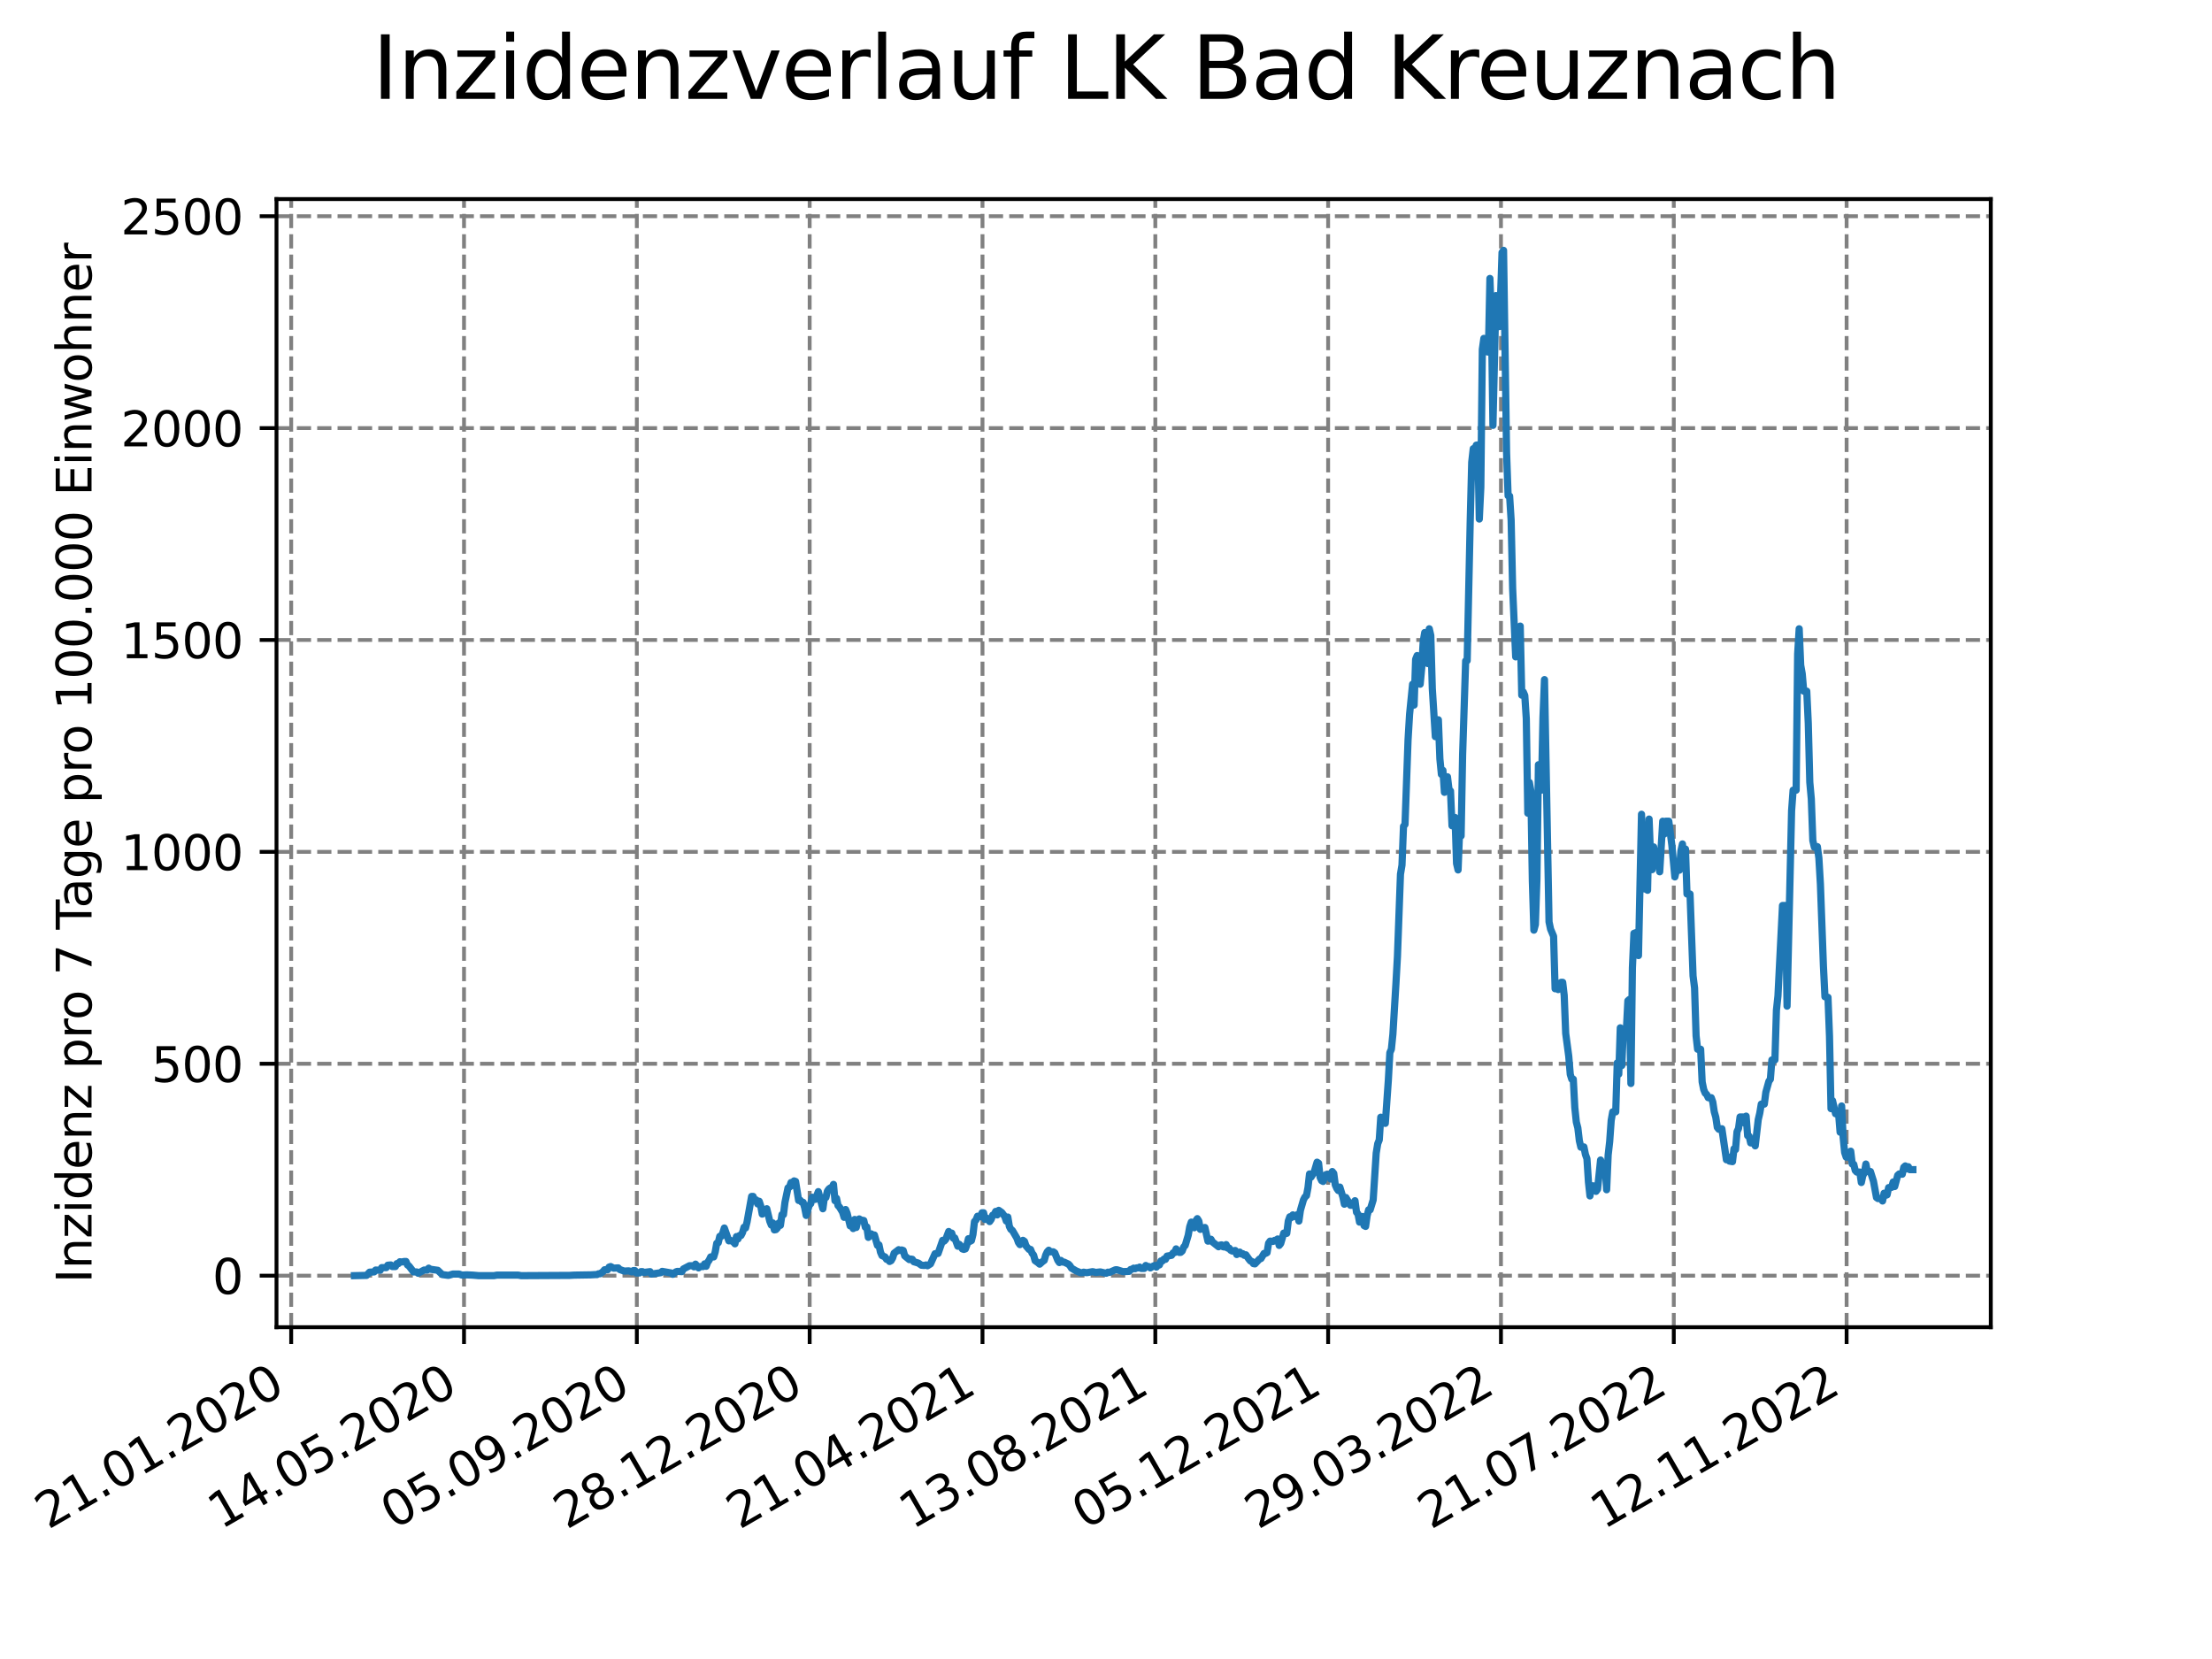<?xml version="1.0" encoding="utf-8" standalone="no"?>
<!DOCTYPE svg PUBLIC "-//W3C//DTD SVG 1.1//EN"
  "http://www.w3.org/Graphics/SVG/1.1/DTD/svg11.dtd">
<svg xmlns:xlink="http://www.w3.org/1999/xlink" width="460.8pt" height="345.6pt" viewBox="0 0 460.8 345.6" xmlns="http://www.w3.org/2000/svg" version="1.1">
 <defs>
  <style type="text/css">*{stroke-linejoin: round; stroke-linecap: butt}</style>
 </defs>
 <g id="figure_1">
  <g id="patch_1">
   <path d="M 0 345.6 
L 460.8 345.6 
L 460.8 0 
L 0 0 
z
" style="fill: #ffffff"/>
  </g>
  <g id="axes_1">
   <g id="patch_2">
    <path d="M 57.6 276.48 
L 414.72 276.48 
L 414.72 41.472 
L 57.6 41.472 
z
" style="fill: #ffffff"/>
   </g>
   <g id="matplotlib.axis_1">
    <g id="xtick_1">
     <g id="line2d_1">
      <path d="M 60.661 276.48 
L 60.661 41.472 
" clip-path="url(#p56aa2708ac)" style="fill: none; stroke-dasharray: 2.96,1.28; stroke-dashoffset: 0; stroke: #808080; stroke-width: 0.8"/>
     </g>
     <g id="line2d_2">
      <defs>
       <path id="m365e4b0d15" d="M 0 0 
L 0 3.5 
" style="stroke: #000000; stroke-width: 0.8"/>
      </defs>
      <g>
       <use xlink:href="#m365e4b0d15" x="60.661" y="276.48" style="stroke: #000000; stroke-width: 0.8"/>
      </g>
     </g>
     <g id="text_1">
      <!-- 21.01.2020 -->
      <g transform="translate(10.036 318.689) rotate(-30) scale(0.1 -0.1)">
       <defs>
        <path id="DejaVuSans-32" d="M 1228 531 
L 3431 531 
L 3431 0 
L 469 0 
L 469 531 
Q 828 903 1448 1529 
Q 2069 2156 2228 2338 
Q 2531 2678 2651 2914 
Q 2772 3150 2772 3378 
Q 2772 3750 2511 3984 
Q 2250 4219 1831 4219 
Q 1534 4219 1204 4116 
Q 875 4013 500 3803 
L 500 4441 
Q 881 4594 1212 4672 
Q 1544 4750 1819 4750 
Q 2544 4750 2975 4387 
Q 3406 4025 3406 3419 
Q 3406 3131 3298 2873 
Q 3191 2616 2906 2266 
Q 2828 2175 2409 1742 
Q 1991 1309 1228 531 
z
" transform="scale(0.016)"/>
        <path id="DejaVuSans-31" d="M 794 531 
L 1825 531 
L 1825 4091 
L 703 3866 
L 703 4441 
L 1819 4666 
L 2450 4666 
L 2450 531 
L 3481 531 
L 3481 0 
L 794 0 
L 794 531 
z
" transform="scale(0.016)"/>
        <path id="DejaVuSans-2e" d="M 684 794 
L 1344 794 
L 1344 0 
L 684 0 
L 684 794 
z
" transform="scale(0.016)"/>
        <path id="DejaVuSans-30" d="M 2034 4250 
Q 1547 4250 1301 3770 
Q 1056 3291 1056 2328 
Q 1056 1369 1301 889 
Q 1547 409 2034 409 
Q 2525 409 2770 889 
Q 3016 1369 3016 2328 
Q 3016 3291 2770 3770 
Q 2525 4250 2034 4250 
z
M 2034 4750 
Q 2819 4750 3233 4129 
Q 3647 3509 3647 2328 
Q 3647 1150 3233 529 
Q 2819 -91 2034 -91 
Q 1250 -91 836 529 
Q 422 1150 422 2328 
Q 422 3509 836 4129 
Q 1250 4750 2034 4750 
z
" transform="scale(0.016)"/>
       </defs>
       <use xlink:href="#DejaVuSans-32"/>
       <use xlink:href="#DejaVuSans-31" x="63.623"/>
       <use xlink:href="#DejaVuSans-2e" x="127.246"/>
       <use xlink:href="#DejaVuSans-30" x="159.033"/>
       <use xlink:href="#DejaVuSans-31" x="222.656"/>
       <use xlink:href="#DejaVuSans-2e" x="286.279"/>
       <use xlink:href="#DejaVuSans-32" x="318.066"/>
       <use xlink:href="#DejaVuSans-30" x="381.689"/>
       <use xlink:href="#DejaVuSans-32" x="445.312"/>
       <use xlink:href="#DejaVuSans-30" x="508.936"/>
      </g>
     </g>
    </g>
    <g id="xtick_2">
     <g id="line2d_3">
      <path d="M 96.663 276.48 
L 96.663 41.472 
" clip-path="url(#p56aa2708ac)" style="fill: none; stroke-dasharray: 2.96,1.28; stroke-dashoffset: 0; stroke: #808080; stroke-width: 0.8"/>
     </g>
     <g id="line2d_4">
      <g>
       <use xlink:href="#m365e4b0d15" x="96.663" y="276.48" style="stroke: #000000; stroke-width: 0.8"/>
      </g>
     </g>
     <g id="text_2">
      <!-- 14.05.2020 -->
      <g transform="translate(46.038 318.689) rotate(-30) scale(0.1 -0.1)">
       <defs>
        <path id="DejaVuSans-34" d="M 2419 4116 
L 825 1625 
L 2419 1625 
L 2419 4116 
z
M 2253 4666 
L 3047 4666 
L 3047 1625 
L 3713 1625 
L 3713 1100 
L 3047 1100 
L 3047 0 
L 2419 0 
L 2419 1100 
L 313 1100 
L 313 1709 
L 2253 4666 
z
" transform="scale(0.016)"/>
        <path id="DejaVuSans-35" d="M 691 4666 
L 3169 4666 
L 3169 4134 
L 1269 4134 
L 1269 2991 
Q 1406 3038 1543 3061 
Q 1681 3084 1819 3084 
Q 2600 3084 3056 2656 
Q 3513 2228 3513 1497 
Q 3513 744 3044 326 
Q 2575 -91 1722 -91 
Q 1428 -91 1123 -41 
Q 819 9 494 109 
L 494 744 
Q 775 591 1075 516 
Q 1375 441 1709 441 
Q 2250 441 2565 725 
Q 2881 1009 2881 1497 
Q 2881 1984 2565 2268 
Q 2250 2553 1709 2553 
Q 1456 2553 1204 2497 
Q 953 2441 691 2322 
L 691 4666 
z
" transform="scale(0.016)"/>
       </defs>
       <use xlink:href="#DejaVuSans-31"/>
       <use xlink:href="#DejaVuSans-34" x="63.623"/>
       <use xlink:href="#DejaVuSans-2e" x="127.246"/>
       <use xlink:href="#DejaVuSans-30" x="159.033"/>
       <use xlink:href="#DejaVuSans-35" x="222.656"/>
       <use xlink:href="#DejaVuSans-2e" x="286.279"/>
       <use xlink:href="#DejaVuSans-32" x="318.066"/>
       <use xlink:href="#DejaVuSans-30" x="381.689"/>
       <use xlink:href="#DejaVuSans-32" x="445.312"/>
       <use xlink:href="#DejaVuSans-30" x="508.936"/>
      </g>
     </g>
    </g>
    <g id="xtick_3">
     <g id="line2d_5">
      <path d="M 132.666 276.48 
L 132.666 41.472 
" clip-path="url(#p56aa2708ac)" style="fill: none; stroke-dasharray: 2.96,1.28; stroke-dashoffset: 0; stroke: #808080; stroke-width: 0.8"/>
     </g>
     <g id="line2d_6">
      <g>
       <use xlink:href="#m365e4b0d15" x="132.666" y="276.48" style="stroke: #000000; stroke-width: 0.8"/>
      </g>
     </g>
     <g id="text_3">
      <!-- 05.09.2020 -->
      <g transform="translate(82.041 318.689) rotate(-30) scale(0.1 -0.1)">
       <defs>
        <path id="DejaVuSans-39" d="M 703 97 
L 703 672 
Q 941 559 1184 500 
Q 1428 441 1663 441 
Q 2288 441 2617 861 
Q 2947 1281 2994 2138 
Q 2813 1869 2534 1725 
Q 2256 1581 1919 1581 
Q 1219 1581 811 2004 
Q 403 2428 403 3163 
Q 403 3881 828 4315 
Q 1253 4750 1959 4750 
Q 2769 4750 3195 4129 
Q 3622 3509 3622 2328 
Q 3622 1225 3098 567 
Q 2575 -91 1691 -91 
Q 1453 -91 1209 -44 
Q 966 3 703 97 
z
M 1959 2075 
Q 2384 2075 2632 2365 
Q 2881 2656 2881 3163 
Q 2881 3666 2632 3958 
Q 2384 4250 1959 4250 
Q 1534 4250 1286 3958 
Q 1038 3666 1038 3163 
Q 1038 2656 1286 2365 
Q 1534 2075 1959 2075 
z
" transform="scale(0.016)"/>
       </defs>
       <use xlink:href="#DejaVuSans-30"/>
       <use xlink:href="#DejaVuSans-35" x="63.623"/>
       <use xlink:href="#DejaVuSans-2e" x="127.246"/>
       <use xlink:href="#DejaVuSans-30" x="159.033"/>
       <use xlink:href="#DejaVuSans-39" x="222.656"/>
       <use xlink:href="#DejaVuSans-2e" x="286.279"/>
       <use xlink:href="#DejaVuSans-32" x="318.066"/>
       <use xlink:href="#DejaVuSans-30" x="381.689"/>
       <use xlink:href="#DejaVuSans-32" x="445.312"/>
       <use xlink:href="#DejaVuSans-30" x="508.936"/>
      </g>
     </g>
    </g>
    <g id="xtick_4">
     <g id="line2d_7">
      <path d="M 168.668 276.48 
L 168.668 41.472 
" clip-path="url(#p56aa2708ac)" style="fill: none; stroke-dasharray: 2.96,1.28; stroke-dashoffset: 0; stroke: #808080; stroke-width: 0.8"/>
     </g>
     <g id="line2d_8">
      <g>
       <use xlink:href="#m365e4b0d15" x="168.668" y="276.48" style="stroke: #000000; stroke-width: 0.8"/>
      </g>
     </g>
     <g id="text_4">
      <!-- 28.12.2020 -->
      <g transform="translate(118.043 318.689) rotate(-30) scale(0.1 -0.1)">
       <defs>
        <path id="DejaVuSans-38" d="M 2034 2216 
Q 1584 2216 1326 1975 
Q 1069 1734 1069 1313 
Q 1069 891 1326 650 
Q 1584 409 2034 409 
Q 2484 409 2743 651 
Q 3003 894 3003 1313 
Q 3003 1734 2745 1975 
Q 2488 2216 2034 2216 
z
M 1403 2484 
Q 997 2584 770 2862 
Q 544 3141 544 3541 
Q 544 4100 942 4425 
Q 1341 4750 2034 4750 
Q 2731 4750 3128 4425 
Q 3525 4100 3525 3541 
Q 3525 3141 3298 2862 
Q 3072 2584 2669 2484 
Q 3125 2378 3379 2068 
Q 3634 1759 3634 1313 
Q 3634 634 3220 271 
Q 2806 -91 2034 -91 
Q 1263 -91 848 271 
Q 434 634 434 1313 
Q 434 1759 690 2068 
Q 947 2378 1403 2484 
z
M 1172 3481 
Q 1172 3119 1398 2916 
Q 1625 2713 2034 2713 
Q 2441 2713 2670 2916 
Q 2900 3119 2900 3481 
Q 2900 3844 2670 4047 
Q 2441 4250 2034 4250 
Q 1625 4250 1398 4047 
Q 1172 3844 1172 3481 
z
" transform="scale(0.016)"/>
       </defs>
       <use xlink:href="#DejaVuSans-32"/>
       <use xlink:href="#DejaVuSans-38" x="63.623"/>
       <use xlink:href="#DejaVuSans-2e" x="127.246"/>
       <use xlink:href="#DejaVuSans-31" x="159.033"/>
       <use xlink:href="#DejaVuSans-32" x="222.656"/>
       <use xlink:href="#DejaVuSans-2e" x="286.279"/>
       <use xlink:href="#DejaVuSans-32" x="318.066"/>
       <use xlink:href="#DejaVuSans-30" x="381.689"/>
       <use xlink:href="#DejaVuSans-32" x="445.312"/>
       <use xlink:href="#DejaVuSans-30" x="508.936"/>
      </g>
     </g>
    </g>
    <g id="xtick_5">
     <g id="line2d_9">
      <path d="M 204.671 276.48 
L 204.671 41.472 
" clip-path="url(#p56aa2708ac)" style="fill: none; stroke-dasharray: 2.96,1.28; stroke-dashoffset: 0; stroke: #808080; stroke-width: 0.8"/>
     </g>
     <g id="line2d_10">
      <g>
       <use xlink:href="#m365e4b0d15" x="204.671" y="276.48" style="stroke: #000000; stroke-width: 0.8"/>
      </g>
     </g>
     <g id="text_5">
      <!-- 21.04.2021 -->
      <g transform="translate(154.046 318.689) rotate(-30) scale(0.1 -0.1)">
       <use xlink:href="#DejaVuSans-32"/>
       <use xlink:href="#DejaVuSans-31" x="63.623"/>
       <use xlink:href="#DejaVuSans-2e" x="127.246"/>
       <use xlink:href="#DejaVuSans-30" x="159.033"/>
       <use xlink:href="#DejaVuSans-34" x="222.656"/>
       <use xlink:href="#DejaVuSans-2e" x="286.279"/>
       <use xlink:href="#DejaVuSans-32" x="318.066"/>
       <use xlink:href="#DejaVuSans-30" x="381.689"/>
       <use xlink:href="#DejaVuSans-32" x="445.312"/>
       <use xlink:href="#DejaVuSans-31" x="508.936"/>
      </g>
     </g>
    </g>
    <g id="xtick_6">
     <g id="line2d_11">
      <path d="M 240.673 276.48 
L 240.673 41.472 
" clip-path="url(#p56aa2708ac)" style="fill: none; stroke-dasharray: 2.96,1.28; stroke-dashoffset: 0; stroke: #808080; stroke-width: 0.8"/>
     </g>
     <g id="line2d_12">
      <g>
       <use xlink:href="#m365e4b0d15" x="240.673" y="276.48" style="stroke: #000000; stroke-width: 0.8"/>
      </g>
     </g>
     <g id="text_6">
      <!-- 13.08.2021 -->
      <g transform="translate(190.048 318.689) rotate(-30) scale(0.1 -0.1)">
       <defs>
        <path id="DejaVuSans-33" d="M 2597 2516 
Q 3050 2419 3304 2112 
Q 3559 1806 3559 1356 
Q 3559 666 3084 287 
Q 2609 -91 1734 -91 
Q 1441 -91 1130 -33 
Q 819 25 488 141 
L 488 750 
Q 750 597 1062 519 
Q 1375 441 1716 441 
Q 2309 441 2620 675 
Q 2931 909 2931 1356 
Q 2931 1769 2642 2001 
Q 2353 2234 1838 2234 
L 1294 2234 
L 1294 2753 
L 1863 2753 
Q 2328 2753 2575 2939 
Q 2822 3125 2822 3475 
Q 2822 3834 2567 4026 
Q 2313 4219 1838 4219 
Q 1578 4219 1281 4162 
Q 984 4106 628 3988 
L 628 4550 
Q 988 4650 1302 4700 
Q 1616 4750 1894 4750 
Q 2613 4750 3031 4423 
Q 3450 4097 3450 3541 
Q 3450 3153 3228 2886 
Q 3006 2619 2597 2516 
z
" transform="scale(0.016)"/>
       </defs>
       <use xlink:href="#DejaVuSans-31"/>
       <use xlink:href="#DejaVuSans-33" x="63.623"/>
       <use xlink:href="#DejaVuSans-2e" x="127.246"/>
       <use xlink:href="#DejaVuSans-30" x="159.033"/>
       <use xlink:href="#DejaVuSans-38" x="222.656"/>
       <use xlink:href="#DejaVuSans-2e" x="286.279"/>
       <use xlink:href="#DejaVuSans-32" x="318.066"/>
       <use xlink:href="#DejaVuSans-30" x="381.689"/>
       <use xlink:href="#DejaVuSans-32" x="445.312"/>
       <use xlink:href="#DejaVuSans-31" x="508.936"/>
      </g>
     </g>
    </g>
    <g id="xtick_7">
     <g id="line2d_13">
      <path d="M 276.676 276.48 
L 276.676 41.472 
" clip-path="url(#p56aa2708ac)" style="fill: none; stroke-dasharray: 2.96,1.28; stroke-dashoffset: 0; stroke: #808080; stroke-width: 0.8"/>
     </g>
     <g id="line2d_14">
      <g>
       <use xlink:href="#m365e4b0d15" x="276.676" y="276.48" style="stroke: #000000; stroke-width: 0.8"/>
      </g>
     </g>
     <g id="text_7">
      <!-- 05.12.2021 -->
      <g transform="translate(226.051 318.689) rotate(-30) scale(0.1 -0.1)">
       <use xlink:href="#DejaVuSans-30"/>
       <use xlink:href="#DejaVuSans-35" x="63.623"/>
       <use xlink:href="#DejaVuSans-2e" x="127.246"/>
       <use xlink:href="#DejaVuSans-31" x="159.033"/>
       <use xlink:href="#DejaVuSans-32" x="222.656"/>
       <use xlink:href="#DejaVuSans-2e" x="286.279"/>
       <use xlink:href="#DejaVuSans-32" x="318.066"/>
       <use xlink:href="#DejaVuSans-30" x="381.689"/>
       <use xlink:href="#DejaVuSans-32" x="445.312"/>
       <use xlink:href="#DejaVuSans-31" x="508.936"/>
      </g>
     </g>
    </g>
    <g id="xtick_8">
     <g id="line2d_15">
      <path d="M 312.679 276.48 
L 312.679 41.472 
" clip-path="url(#p56aa2708ac)" style="fill: none; stroke-dasharray: 2.96,1.28; stroke-dashoffset: 0; stroke: #808080; stroke-width: 0.8"/>
     </g>
     <g id="line2d_16">
      <g>
       <use xlink:href="#m365e4b0d15" x="312.679" y="276.48" style="stroke: #000000; stroke-width: 0.8"/>
      </g>
     </g>
     <g id="text_8">
      <!-- 29.03.2022 -->
      <g transform="translate(262.053 318.689) rotate(-30) scale(0.1 -0.1)">
       <use xlink:href="#DejaVuSans-32"/>
       <use xlink:href="#DejaVuSans-39" x="63.623"/>
       <use xlink:href="#DejaVuSans-2e" x="127.246"/>
       <use xlink:href="#DejaVuSans-30" x="159.033"/>
       <use xlink:href="#DejaVuSans-33" x="222.656"/>
       <use xlink:href="#DejaVuSans-2e" x="286.279"/>
       <use xlink:href="#DejaVuSans-32" x="318.066"/>
       <use xlink:href="#DejaVuSans-30" x="381.689"/>
       <use xlink:href="#DejaVuSans-32" x="445.312"/>
       <use xlink:href="#DejaVuSans-32" x="508.936"/>
      </g>
     </g>
    </g>
    <g id="xtick_9">
     <g id="line2d_17">
      <path d="M 348.681 276.48 
L 348.681 41.472 
" clip-path="url(#p56aa2708ac)" style="fill: none; stroke-dasharray: 2.96,1.28; stroke-dashoffset: 0; stroke: #808080; stroke-width: 0.8"/>
     </g>
     <g id="line2d_18">
      <g>
       <use xlink:href="#m365e4b0d15" x="348.681" y="276.48" style="stroke: #000000; stroke-width: 0.8"/>
      </g>
     </g>
     <g id="text_9">
      <!-- 21.07.2022 -->
      <g transform="translate(298.056 318.689) rotate(-30) scale(0.1 -0.1)">
       <defs>
        <path id="DejaVuSans-37" d="M 525 4666 
L 3525 4666 
L 3525 4397 
L 1831 0 
L 1172 0 
L 2766 4134 
L 525 4134 
L 525 4666 
z
" transform="scale(0.016)"/>
       </defs>
       <use xlink:href="#DejaVuSans-32"/>
       <use xlink:href="#DejaVuSans-31" x="63.623"/>
       <use xlink:href="#DejaVuSans-2e" x="127.246"/>
       <use xlink:href="#DejaVuSans-30" x="159.033"/>
       <use xlink:href="#DejaVuSans-37" x="222.656"/>
       <use xlink:href="#DejaVuSans-2e" x="286.279"/>
       <use xlink:href="#DejaVuSans-32" x="318.066"/>
       <use xlink:href="#DejaVuSans-30" x="381.689"/>
       <use xlink:href="#DejaVuSans-32" x="445.312"/>
       <use xlink:href="#DejaVuSans-32" x="508.936"/>
      </g>
     </g>
    </g>
    <g id="xtick_10">
     <g id="line2d_19">
      <path d="M 384.684 276.48 
L 384.684 41.472 
" clip-path="url(#p56aa2708ac)" style="fill: none; stroke-dasharray: 2.96,1.28; stroke-dashoffset: 0; stroke: #808080; stroke-width: 0.8"/>
     </g>
     <g id="line2d_20">
      <g>
       <use xlink:href="#m365e4b0d15" x="384.684" y="276.48" style="stroke: #000000; stroke-width: 0.8"/>
      </g>
     </g>
     <g id="text_10">
      <!-- 12.11.2022 -->
      <g transform="translate(334.058 318.689) rotate(-30) scale(0.1 -0.1)">
       <use xlink:href="#DejaVuSans-31"/>
       <use xlink:href="#DejaVuSans-32" x="63.623"/>
       <use xlink:href="#DejaVuSans-2e" x="127.246"/>
       <use xlink:href="#DejaVuSans-31" x="159.033"/>
       <use xlink:href="#DejaVuSans-31" x="222.656"/>
       <use xlink:href="#DejaVuSans-2e" x="286.279"/>
       <use xlink:href="#DejaVuSans-32" x="318.066"/>
       <use xlink:href="#DejaVuSans-30" x="381.689"/>
       <use xlink:href="#DejaVuSans-32" x="445.312"/>
       <use xlink:href="#DejaVuSans-32" x="508.936"/>
      </g>
     </g>
    </g>
   </g>
   <g id="matplotlib.axis_2">
    <g id="ytick_1">
     <g id="line2d_21">
      <path d="M 57.6 265.742 
L 414.72 265.742 
" clip-path="url(#p56aa2708ac)" style="fill: none; stroke-dasharray: 2.96,1.28; stroke-dashoffset: 0; stroke: #808080; stroke-width: 0.8"/>
     </g>
     <g id="line2d_22">
      <defs>
       <path id="mdcd26cbd93" d="M 0 0 
L -3.5 0 
" style="stroke: #000000; stroke-width: 0.8"/>
      </defs>
      <g>
       <use xlink:href="#mdcd26cbd93" x="57.6" y="265.742" style="stroke: #000000; stroke-width: 0.8"/>
      </g>
     </g>
     <g id="text_11">
      <!-- 0 -->
      <g transform="translate(44.237 269.541) scale(0.1 -0.1)">
       <use xlink:href="#DejaVuSans-30"/>
      </g>
     </g>
    </g>
    <g id="ytick_2">
     <g id="line2d_23">
      <path d="M 57.6 221.601 
L 414.72 221.601 
" clip-path="url(#p56aa2708ac)" style="fill: none; stroke-dasharray: 2.96,1.28; stroke-dashoffset: 0; stroke: #808080; stroke-width: 0.8"/>
     </g>
     <g id="line2d_24">
      <g>
       <use xlink:href="#mdcd26cbd93" x="57.6" y="221.601" style="stroke: #000000; stroke-width: 0.8"/>
      </g>
     </g>
     <g id="text_12">
      <!-- 500 -->
      <g transform="translate(31.512 225.401) scale(0.1 -0.1)">
       <use xlink:href="#DejaVuSans-35"/>
       <use xlink:href="#DejaVuSans-30" x="63.623"/>
       <use xlink:href="#DejaVuSans-30" x="127.246"/>
      </g>
     </g>
    </g>
    <g id="ytick_3">
     <g id="line2d_25">
      <path d="M 57.6 177.461 
L 414.72 177.461 
" clip-path="url(#p56aa2708ac)" style="fill: none; stroke-dasharray: 2.96,1.28; stroke-dashoffset: 0; stroke: #808080; stroke-width: 0.8"/>
     </g>
     <g id="line2d_26">
      <g>
       <use xlink:href="#mdcd26cbd93" x="57.6" y="177.461" style="stroke: #000000; stroke-width: 0.8"/>
      </g>
     </g>
     <g id="text_13">
      <!-- 1000 -->
      <g transform="translate(25.15 181.26) scale(0.1 -0.1)">
       <use xlink:href="#DejaVuSans-31"/>
       <use xlink:href="#DejaVuSans-30" x="63.623"/>
       <use xlink:href="#DejaVuSans-30" x="127.246"/>
       <use xlink:href="#DejaVuSans-30" x="190.869"/>
      </g>
     </g>
    </g>
    <g id="ytick_4">
     <g id="line2d_27">
      <path d="M 57.6 133.32 
L 414.72 133.32 
" clip-path="url(#p56aa2708ac)" style="fill: none; stroke-dasharray: 2.96,1.28; stroke-dashoffset: 0; stroke: #808080; stroke-width: 0.8"/>
     </g>
     <g id="line2d_28">
      <g>
       <use xlink:href="#mdcd26cbd93" x="57.6" y="133.32" style="stroke: #000000; stroke-width: 0.8"/>
      </g>
     </g>
     <g id="text_14">
      <!-- 1500 -->
      <g transform="translate(25.15 137.119) scale(0.1 -0.1)">
       <use xlink:href="#DejaVuSans-31"/>
       <use xlink:href="#DejaVuSans-35" x="63.623"/>
       <use xlink:href="#DejaVuSans-30" x="127.246"/>
       <use xlink:href="#DejaVuSans-30" x="190.869"/>
      </g>
     </g>
    </g>
    <g id="ytick_5">
     <g id="line2d_29">
      <path d="M 57.6 89.179 
L 414.72 89.179 
" clip-path="url(#p56aa2708ac)" style="fill: none; stroke-dasharray: 2.96,1.28; stroke-dashoffset: 0; stroke: #808080; stroke-width: 0.8"/>
     </g>
     <g id="line2d_30">
      <g>
       <use xlink:href="#mdcd26cbd93" x="57.6" y="89.179" style="stroke: #000000; stroke-width: 0.8"/>
      </g>
     </g>
     <g id="text_15">
      <!-- 2000 -->
      <g transform="translate(25.15 92.979) scale(0.1 -0.1)">
       <use xlink:href="#DejaVuSans-32"/>
       <use xlink:href="#DejaVuSans-30" x="63.623"/>
       <use xlink:href="#DejaVuSans-30" x="127.246"/>
       <use xlink:href="#DejaVuSans-30" x="190.869"/>
      </g>
     </g>
    </g>
    <g id="ytick_6">
     <g id="line2d_31">
      <path d="M 57.6 45.039 
L 414.72 45.039 
" clip-path="url(#p56aa2708ac)" style="fill: none; stroke-dasharray: 2.96,1.28; stroke-dashoffset: 0; stroke: #808080; stroke-width: 0.8"/>
     </g>
     <g id="line2d_32">
      <g>
       <use xlink:href="#mdcd26cbd93" x="57.6" y="45.039" style="stroke: #000000; stroke-width: 0.8"/>
      </g>
     </g>
     <g id="text_16">
      <!-- 2500 -->
      <g transform="translate(25.15 48.838) scale(0.1 -0.1)">
       <use xlink:href="#DejaVuSans-32"/>
       <use xlink:href="#DejaVuSans-35" x="63.623"/>
       <use xlink:href="#DejaVuSans-30" x="127.246"/>
       <use xlink:href="#DejaVuSans-30" x="190.869"/>
      </g>
     </g>
    </g>
    <g id="text_17">
     <!-- Inzidenz pro 7 Tage pro 100.000 Einwohner -->
     <g transform="translate(19.07 267.301) rotate(-90) scale(0.1 -0.1)">
      <defs>
       <path id="DejaVuSans-49" d="M 628 4666 
L 1259 4666 
L 1259 0 
L 628 0 
L 628 4666 
z
" transform="scale(0.016)"/>
       <path id="DejaVuSans-6e" d="M 3513 2113 
L 3513 0 
L 2938 0 
L 2938 2094 
Q 2938 2591 2744 2837 
Q 2550 3084 2163 3084 
Q 1697 3084 1428 2787 
Q 1159 2491 1159 1978 
L 1159 0 
L 581 0 
L 581 3500 
L 1159 3500 
L 1159 2956 
Q 1366 3272 1645 3428 
Q 1925 3584 2291 3584 
Q 2894 3584 3203 3211 
Q 3513 2838 3513 2113 
z
" transform="scale(0.016)"/>
       <path id="DejaVuSans-7a" d="M 353 3500 
L 3084 3500 
L 3084 2975 
L 922 459 
L 3084 459 
L 3084 0 
L 275 0 
L 275 525 
L 2438 3041 
L 353 3041 
L 353 3500 
z
" transform="scale(0.016)"/>
       <path id="DejaVuSans-69" d="M 603 3500 
L 1178 3500 
L 1178 0 
L 603 0 
L 603 3500 
z
M 603 4863 
L 1178 4863 
L 1178 4134 
L 603 4134 
L 603 4863 
z
" transform="scale(0.016)"/>
       <path id="DejaVuSans-64" d="M 2906 2969 
L 2906 4863 
L 3481 4863 
L 3481 0 
L 2906 0 
L 2906 525 
Q 2725 213 2448 61 
Q 2172 -91 1784 -91 
Q 1150 -91 751 415 
Q 353 922 353 1747 
Q 353 2572 751 3078 
Q 1150 3584 1784 3584 
Q 2172 3584 2448 3432 
Q 2725 3281 2906 2969 
z
M 947 1747 
Q 947 1113 1208 752 
Q 1469 391 1925 391 
Q 2381 391 2643 752 
Q 2906 1113 2906 1747 
Q 2906 2381 2643 2742 
Q 2381 3103 1925 3103 
Q 1469 3103 1208 2742 
Q 947 2381 947 1747 
z
" transform="scale(0.016)"/>
       <path id="DejaVuSans-65" d="M 3597 1894 
L 3597 1613 
L 953 1613 
Q 991 1019 1311 708 
Q 1631 397 2203 397 
Q 2534 397 2845 478 
Q 3156 559 3463 722 
L 3463 178 
Q 3153 47 2828 -22 
Q 2503 -91 2169 -91 
Q 1331 -91 842 396 
Q 353 884 353 1716 
Q 353 2575 817 3079 
Q 1281 3584 2069 3584 
Q 2775 3584 3186 3129 
Q 3597 2675 3597 1894 
z
M 3022 2063 
Q 3016 2534 2758 2815 
Q 2500 3097 2075 3097 
Q 1594 3097 1305 2825 
Q 1016 2553 972 2059 
L 3022 2063 
z
" transform="scale(0.016)"/>
       <path id="DejaVuSans-20" transform="scale(0.016)"/>
       <path id="DejaVuSans-70" d="M 1159 525 
L 1159 -1331 
L 581 -1331 
L 581 3500 
L 1159 3500 
L 1159 2969 
Q 1341 3281 1617 3432 
Q 1894 3584 2278 3584 
Q 2916 3584 3314 3078 
Q 3713 2572 3713 1747 
Q 3713 922 3314 415 
Q 2916 -91 2278 -91 
Q 1894 -91 1617 61 
Q 1341 213 1159 525 
z
M 3116 1747 
Q 3116 2381 2855 2742 
Q 2594 3103 2138 3103 
Q 1681 3103 1420 2742 
Q 1159 2381 1159 1747 
Q 1159 1113 1420 752 
Q 1681 391 2138 391 
Q 2594 391 2855 752 
Q 3116 1113 3116 1747 
z
" transform="scale(0.016)"/>
       <path id="DejaVuSans-72" d="M 2631 2963 
Q 2534 3019 2420 3045 
Q 2306 3072 2169 3072 
Q 1681 3072 1420 2755 
Q 1159 2438 1159 1844 
L 1159 0 
L 581 0 
L 581 3500 
L 1159 3500 
L 1159 2956 
Q 1341 3275 1631 3429 
Q 1922 3584 2338 3584 
Q 2397 3584 2469 3576 
Q 2541 3569 2628 3553 
L 2631 2963 
z
" transform="scale(0.016)"/>
       <path id="DejaVuSans-6f" d="M 1959 3097 
Q 1497 3097 1228 2736 
Q 959 2375 959 1747 
Q 959 1119 1226 758 
Q 1494 397 1959 397 
Q 2419 397 2687 759 
Q 2956 1122 2956 1747 
Q 2956 2369 2687 2733 
Q 2419 3097 1959 3097 
z
M 1959 3584 
Q 2709 3584 3137 3096 
Q 3566 2609 3566 1747 
Q 3566 888 3137 398 
Q 2709 -91 1959 -91 
Q 1206 -91 779 398 
Q 353 888 353 1747 
Q 353 2609 779 3096 
Q 1206 3584 1959 3584 
z
" transform="scale(0.016)"/>
       <path id="DejaVuSans-54" d="M -19 4666 
L 3928 4666 
L 3928 4134 
L 2272 4134 
L 2272 0 
L 1638 0 
L 1638 4134 
L -19 4134 
L -19 4666 
z
" transform="scale(0.016)"/>
       <path id="DejaVuSans-61" d="M 2194 1759 
Q 1497 1759 1228 1600 
Q 959 1441 959 1056 
Q 959 750 1161 570 
Q 1363 391 1709 391 
Q 2188 391 2477 730 
Q 2766 1069 2766 1631 
L 2766 1759 
L 2194 1759 
z
M 3341 1997 
L 3341 0 
L 2766 0 
L 2766 531 
Q 2569 213 2275 61 
Q 1981 -91 1556 -91 
Q 1019 -91 701 211 
Q 384 513 384 1019 
Q 384 1609 779 1909 
Q 1175 2209 1959 2209 
L 2766 2209 
L 2766 2266 
Q 2766 2663 2505 2880 
Q 2244 3097 1772 3097 
Q 1472 3097 1187 3025 
Q 903 2953 641 2809 
L 641 3341 
Q 956 3463 1253 3523 
Q 1550 3584 1831 3584 
Q 2591 3584 2966 3190 
Q 3341 2797 3341 1997 
z
" transform="scale(0.016)"/>
       <path id="DejaVuSans-67" d="M 2906 1791 
Q 2906 2416 2648 2759 
Q 2391 3103 1925 3103 
Q 1463 3103 1205 2759 
Q 947 2416 947 1791 
Q 947 1169 1205 825 
Q 1463 481 1925 481 
Q 2391 481 2648 825 
Q 2906 1169 2906 1791 
z
M 3481 434 
Q 3481 -459 3084 -895 
Q 2688 -1331 1869 -1331 
Q 1566 -1331 1297 -1286 
Q 1028 -1241 775 -1147 
L 775 -588 
Q 1028 -725 1275 -790 
Q 1522 -856 1778 -856 
Q 2344 -856 2625 -561 
Q 2906 -266 2906 331 
L 2906 616 
Q 2728 306 2450 153 
Q 2172 0 1784 0 
Q 1141 0 747 490 
Q 353 981 353 1791 
Q 353 2603 747 3093 
Q 1141 3584 1784 3584 
Q 2172 3584 2450 3431 
Q 2728 3278 2906 2969 
L 2906 3500 
L 3481 3500 
L 3481 434 
z
" transform="scale(0.016)"/>
       <path id="DejaVuSans-45" d="M 628 4666 
L 3578 4666 
L 3578 4134 
L 1259 4134 
L 1259 2753 
L 3481 2753 
L 3481 2222 
L 1259 2222 
L 1259 531 
L 3634 531 
L 3634 0 
L 628 0 
L 628 4666 
z
" transform="scale(0.016)"/>
       <path id="DejaVuSans-77" d="M 269 3500 
L 844 3500 
L 1563 769 
L 2278 3500 
L 2956 3500 
L 3675 769 
L 4391 3500 
L 4966 3500 
L 4050 0 
L 3372 0 
L 2619 2869 
L 1863 0 
L 1184 0 
L 269 3500 
z
" transform="scale(0.016)"/>
       <path id="DejaVuSans-68" d="M 3513 2113 
L 3513 0 
L 2938 0 
L 2938 2094 
Q 2938 2591 2744 2837 
Q 2550 3084 2163 3084 
Q 1697 3084 1428 2787 
Q 1159 2491 1159 1978 
L 1159 0 
L 581 0 
L 581 4863 
L 1159 4863 
L 1159 2956 
Q 1366 3272 1645 3428 
Q 1925 3584 2291 3584 
Q 2894 3584 3203 3211 
Q 3513 2838 3513 2113 
z
" transform="scale(0.016)"/>
      </defs>
      <use xlink:href="#DejaVuSans-49"/>
      <use xlink:href="#DejaVuSans-6e" x="29.492"/>
      <use xlink:href="#DejaVuSans-7a" x="92.871"/>
      <use xlink:href="#DejaVuSans-69" x="145.361"/>
      <use xlink:href="#DejaVuSans-64" x="173.145"/>
      <use xlink:href="#DejaVuSans-65" x="236.621"/>
      <use xlink:href="#DejaVuSans-6e" x="298.145"/>
      <use xlink:href="#DejaVuSans-7a" x="361.523"/>
      <use xlink:href="#DejaVuSans-20" x="414.014"/>
      <use xlink:href="#DejaVuSans-70" x="445.801"/>
      <use xlink:href="#DejaVuSans-72" x="509.277"/>
      <use xlink:href="#DejaVuSans-6f" x="548.141"/>
      <use xlink:href="#DejaVuSans-20" x="609.322"/>
      <use xlink:href="#DejaVuSans-37" x="641.109"/>
      <use xlink:href="#DejaVuSans-20" x="704.732"/>
      <use xlink:href="#DejaVuSans-54" x="736.52"/>
      <use xlink:href="#DejaVuSans-61" x="781.104"/>
      <use xlink:href="#DejaVuSans-67" x="842.383"/>
      <use xlink:href="#DejaVuSans-65" x="905.859"/>
      <use xlink:href="#DejaVuSans-20" x="967.383"/>
      <use xlink:href="#DejaVuSans-70" x="999.17"/>
      <use xlink:href="#DejaVuSans-72" x="1062.646"/>
      <use xlink:href="#DejaVuSans-6f" x="1101.51"/>
      <use xlink:href="#DejaVuSans-20" x="1162.691"/>
      <use xlink:href="#DejaVuSans-31" x="1194.479"/>
      <use xlink:href="#DejaVuSans-30" x="1258.102"/>
      <use xlink:href="#DejaVuSans-30" x="1321.725"/>
      <use xlink:href="#DejaVuSans-2e" x="1385.348"/>
      <use xlink:href="#DejaVuSans-30" x="1417.135"/>
      <use xlink:href="#DejaVuSans-30" x="1480.758"/>
      <use xlink:href="#DejaVuSans-30" x="1544.381"/>
      <use xlink:href="#DejaVuSans-20" x="1608.004"/>
      <use xlink:href="#DejaVuSans-45" x="1639.791"/>
      <use xlink:href="#DejaVuSans-69" x="1702.975"/>
      <use xlink:href="#DejaVuSans-6e" x="1730.758"/>
      <use xlink:href="#DejaVuSans-77" x="1794.137"/>
      <use xlink:href="#DejaVuSans-6f" x="1875.924"/>
      <use xlink:href="#DejaVuSans-68" x="1937.105"/>
      <use xlink:href="#DejaVuSans-6e" x="2000.484"/>
      <use xlink:href="#DejaVuSans-65" x="2063.863"/>
      <use xlink:href="#DejaVuSans-72" x="2125.387"/>
     </g>
    </g>
   </g>
   <g id="line2d_33">
    <path d="M 73.833 265.742 
L 76.359 265.686 
L 76.991 265.017 
L 77.938 264.962 
L 78.254 264.571 
L 79.202 264.627 
L 79.517 264.069 
L 80.465 264.069 
L 80.781 263.568 
L 81.412 263.512 
L 81.728 263.846 
L 82.36 263.846 
L 82.675 263.233 
L 82.991 263.233 
L 83.307 262.843 
L 83.623 262.899 
L 84.255 262.787 
L 84.57 262.787 
L 84.886 263.512 
L 85.202 263.735 
L 86.149 264.962 
L 86.781 264.962 
L 87.097 265.24 
L 88.36 264.571 
L 88.992 264.571 
L 89.308 264.181 
L 89.623 264.404 
L 91.202 264.627 
L 91.834 265.24 
L 92.15 265.519 
L 93.413 265.686 
L 94.36 265.408 
L 94.992 265.408 
L 95.624 265.408 
L 96.255 265.631 
L 97.203 265.575 
L 98.466 265.631 
L 99.729 265.742 
L 102.887 265.742 
L 103.519 265.631 
L 107.94 265.631 
L 108.572 265.742 
L 118.678 265.686 
L 119.625 265.631 
L 123.099 265.575 
L 124.047 265.519 
L 124.363 265.519 
L 124.678 265.352 
L 124.994 265.352 
L 125.626 264.906 
L 125.942 264.516 
L 126.573 264.516 
L 126.889 263.958 
L 127.205 263.846 
L 127.837 264.181 
L 128.784 264.125 
L 129.1 264.46 
L 130.047 264.794 
L 130.995 264.739 
L 131.626 264.962 
L 131.942 264.683 
L 132.258 264.683 
L 132.574 265.185 
L 133.205 265.185 
L 133.521 264.906 
L 133.837 264.906 
L 134.153 265.073 
L 135.416 264.906 
L 135.732 265.408 
L 137.627 265.129 
L 137.943 264.85 
L 139.837 265.185 
L 140.153 265.463 
L 140.785 264.962 
L 141.101 264.85 
L 142.048 264.906 
L 142.364 264.348 
L 143.627 263.679 
L 144.259 263.679 
L 144.575 263.902 
L 144.89 263.345 
L 145.522 264.125 
L 145.838 263.846 
L 146.469 263.846 
L 146.785 263.289 
L 147.101 263.791 
L 147.417 262.954 
L 147.733 262.508 
L 148.049 261.839 
L 148.68 261.839 
L 148.996 260.78 
L 149.312 258.996 
L 149.628 258.885 
L 149.943 257.546 
L 150.259 257.546 
L 150.575 256.822 
L 150.891 255.818 
L 151.838 258.494 
L 152.154 258.383 
L 152.786 258.717 
L 153.101 259.108 
L 153.417 257.602 
L 153.733 258.104 
L 154.049 257.379 
L 154.365 257.379 
L 154.681 256.766 
L 154.996 255.651 
L 155.312 255.818 
L 155.628 254.536 
L 156.575 249.239 
L 156.891 249.239 
L 157.207 250.187 
L 157.523 249.964 
L 157.839 250.8 
L 158.154 250.243 
L 158.47 251.191 
L 158.786 252.919 
L 159.102 252.417 
L 159.418 252.306 
L 159.734 251.804 
L 160.365 254.424 
L 160.681 255.205 
L 160.997 254.759 
L 161.313 256.208 
L 161.628 256.153 
L 161.944 255.818 
L 162.26 254.759 
L 162.576 255.261 
L 162.892 253.03 
L 163.207 253.03 
L 163.523 250.466 
L 164.155 247.455 
L 164.471 247.288 
L 164.787 246.34 
L 165.102 246.953 
L 165.418 246.006 
L 165.734 246.117 
L 166.366 250.076 
L 166.681 250.02 
L 166.997 250.41 
L 167.313 250.466 
L 167.629 251.581 
L 167.945 253.198 
L 168.576 251.079 
L 168.892 250.745 
L 169.208 249.407 
L 169.524 249.741 
L 169.84 249.853 
L 170.471 248.236 
L 171.419 251.804 
L 171.734 249.462 
L 172.05 249.462 
L 172.366 248.124 
L 172.682 247.678 
L 172.998 247.455 
L 173.313 247.455 
L 173.629 246.73 
L 173.945 250.131 
L 174.261 249.63 
L 174.577 251.135 
L 174.893 251.469 
L 175.524 252.529 
L 175.84 253.588 
L 176.156 251.971 
L 176.472 252.752 
L 177.103 255.372 
L 177.419 254.982 
L 177.735 255.93 
L 178.051 254.034 
L 178.366 255.707 
L 178.682 254.424 
L 178.998 253.923 
L 179.314 254.146 
L 179.945 254.257 
L 180.261 255.651 
L 180.577 255.595 
L 180.893 257.769 
L 181.209 257.212 
L 181.525 257.045 
L 181.84 257.435 
L 182.156 257.268 
L 182.788 259.442 
L 183.104 259.331 
L 183.419 260.836 
L 183.735 261.561 
L 184.367 261.839 
L 184.683 262.341 
L 184.998 262.397 
L 185.314 262.787 
L 185.63 262.62 
L 185.946 262.062 
L 186.262 261.059 
L 187.209 260.334 
L 187.525 260.501 
L 187.841 260.39 
L 188.157 260.501 
L 188.472 261.616 
L 189.42 262.397 
L 189.736 262.285 
L 190.051 262.341 
L 190.367 262.843 
L 191.315 263.122 
L 191.946 263.568 
L 192.578 263.623 
L 192.894 263.512 
L 193.21 263.679 
L 193.841 263.289 
L 194.789 261.17 
L 195.42 261.115 
L 196.368 258.383 
L 196.684 258.55 
L 196.999 258.215 
L 197.631 256.543 
L 197.947 257.1 
L 198.263 256.877 
L 198.578 257.937 
L 198.894 257.881 
L 199.526 259.609 
L 199.842 259.219 
L 200.157 259.554 
L 200.473 260.167 
L 200.789 260.278 
L 201.105 260.167 
L 201.421 259.331 
L 201.737 258.048 
L 202.052 258.606 
L 202.368 258.438 
L 202.684 257.156 
L 203 254.48 
L 203.316 254.146 
L 203.631 253.365 
L 203.947 253.365 
L 204.263 253.477 
L 204.579 252.64 
L 204.895 252.64 
L 205.21 254.034 
L 205.526 253.755 
L 205.842 254.034 
L 206.158 254.48 
L 206.474 254.034 
L 206.79 253.142 
L 207.105 253.03 
L 207.421 252.361 
L 207.737 253.086 
L 208.053 252.138 
L 208.684 252.584 
L 209.316 253.421 
L 209.632 254.369 
L 209.948 253.532 
L 210.263 255.484 
L 210.579 256.097 
L 210.895 256.32 
L 211.842 257.937 
L 212.158 258.829 
L 212.474 259.275 
L 212.79 258.661 
L 213.106 258.383 
L 213.422 258.606 
L 213.737 259.554 
L 214.369 260.278 
L 214.685 260.278 
L 215.001 261.059 
L 215.316 261.449 
L 215.632 262.62 
L 216.264 263.066 
L 216.58 263.345 
L 217.211 262.787 
L 217.527 262.564 
L 217.843 261.449 
L 218.159 260.78 
L 218.475 260.446 
L 218.79 260.78 
L 219.422 260.78 
L 219.738 261.003 
L 220.369 262.564 
L 220.685 263.01 
L 221.001 262.564 
L 221.317 262.899 
L 221.633 262.899 
L 222.58 263.345 
L 222.896 263.679 
L 223.212 264.181 
L 224.159 264.739 
L 225.107 265.129 
L 225.422 265.129 
L 225.738 265.017 
L 226.37 265.129 
L 227.001 265.017 
L 227.633 264.906 
L 228.265 265.073 
L 229.212 264.962 
L 230.16 265.185 
L 230.475 265.24 
L 230.791 265.017 
L 231.107 265.073 
L 232.37 264.516 
L 232.686 264.516 
L 233.949 264.906 
L 235.213 264.85 
L 235.528 264.46 
L 235.844 264.404 
L 236.16 264.181 
L 236.476 264.293 
L 236.792 264.125 
L 237.107 264.125 
L 237.423 263.958 
L 237.739 264.237 
L 238.371 264.237 
L 238.686 263.623 
L 239.002 263.846 
L 239.318 263.846 
L 239.634 264.125 
L 240.266 263.735 
L 240.581 263.623 
L 240.897 263.958 
L 241.213 263.512 
L 241.529 263.512 
L 241.845 262.676 
L 242.16 262.676 
L 242.476 262.285 
L 242.792 262.341 
L 243.108 261.672 
L 243.739 261.561 
L 244.055 261.505 
L 244.371 261.003 
L 244.687 260.947 
L 245.003 260.167 
L 245.319 260.724 
L 245.634 260.892 
L 245.95 260.892 
L 246.266 260.613 
L 246.582 259.777 
L 246.898 259.442 
L 247.529 257.323 
L 247.845 255.539 
L 248.161 254.592 
L 248.477 255.038 
L 248.792 255.762 
L 249.108 254.313 
L 249.424 253.867 
L 249.74 254.369 
L 250.056 256.097 
L 250.372 255.818 
L 250.687 255.985 
L 251.003 255.707 
L 251.635 258.55 
L 251.951 258.494 
L 252.266 258.16 
L 252.582 258.717 
L 253.845 259.721 
L 254.161 259.386 
L 254.477 259.331 
L 254.793 259.721 
L 255.109 259.777 
L 255.425 259.275 
L 255.74 260 
L 256.056 260 
L 256.372 260.446 
L 256.688 260.613 
L 257.319 260.501 
L 257.635 261.338 
L 257.951 261.003 
L 258.267 260.836 
L 258.583 261.226 
L 258.898 261.17 
L 259.214 261.505 
L 259.53 261.393 
L 260.162 262.285 
L 260.478 262.676 
L 260.793 262.787 
L 261.109 263.233 
L 261.425 263.289 
L 262.372 262.285 
L 262.688 262.174 
L 263.32 261.115 
L 263.636 261.115 
L 263.951 260.947 
L 264.267 258.996 
L 264.583 258.55 
L 265.215 258.606 
L 265.53 258.383 
L 265.846 258.383 
L 266.162 258.104 
L 266.478 259.442 
L 266.794 259.052 
L 267.425 256.877 
L 268.057 256.933 
L 268.373 254.369 
L 268.689 253.477 
L 269.004 253.644 
L 269.32 253.086 
L 269.636 253.421 
L 270.268 253.03 
L 270.583 254.369 
L 270.899 252.138 
L 271.531 249.964 
L 271.847 249.351 
L 272.163 249.072 
L 272.478 247.399 
L 272.794 244.556 
L 273.11 245.225 
L 273.742 244.222 
L 274.373 242.103 
L 274.689 242.326 
L 275.005 245.281 
L 275.321 245.95 
L 275.636 246.117 
L 275.952 244.946 
L 276.268 244.668 
L 276.584 244.668 
L 276.9 245.002 
L 277.216 245.615 
L 277.531 244.054 
L 277.847 244.445 
L 278.163 246.842 
L 278.479 247.567 
L 278.795 248.013 
L 279.11 247.288 
L 279.742 249.351 
L 280.058 250.856 
L 280.374 249.462 
L 281.321 251.079 
L 281.637 251.079 
L 282.269 250.131 
L 282.584 252.529 
L 282.9 252.919 
L 283.216 254.592 
L 283.532 254.201 
L 283.848 253.421 
L 284.163 255.316 
L 284.479 255.484 
L 284.795 253.254 
L 285.111 252.027 
L 285.427 252.027 
L 286.058 249.964 
L 286.69 240.207 
L 287.006 238.256 
L 287.322 237.476 
L 287.637 232.737 
L 287.953 233.238 
L 288.269 232.848 
L 288.585 234.019 
L 289.216 225.043 
L 289.532 219.3 
L 289.848 218.575 
L 290.164 215.453 
L 290.795 204.972 
L 291.111 199.285 
L 291.743 182.113 
L 292.059 180.218 
L 292.375 172.134 
L 292.69 171.743 
L 293.322 154.126 
L 293.638 148.829 
L 294.269 142.529 
L 294.585 146.878 
L 294.901 137.344 
L 295.217 136.563 
L 295.533 141.581 
L 295.848 142.529 
L 296.164 139.184 
L 296.48 133.609 
L 296.796 131.769 
L 297.112 134.055 
L 297.427 138.236 
L 297.743 130.988 
L 298.059 132.382 
L 298.375 143.477 
L 299.007 153.457 
L 299.322 150.279 
L 299.638 149.944 
L 299.954 158.084 
L 300.27 161.318 
L 300.586 160.481 
L 300.901 165.053 
L 301.217 162.042 
L 301.533 161.819 
L 301.849 164.44 
L 302.165 164.774 
L 302.48 172.022 
L 303.112 170.294 
L 303.428 179.883 
L 303.744 181.221 
L 304.06 173.137 
L 304.375 174.141 
L 304.691 157.192 
L 305.323 137.679 
L 305.639 137.623 
L 306.27 108.687 
L 306.586 96.31 
L 306.902 93.467 
L 307.218 93.69 
L 307.533 92.742 
L 307.849 92.686 
L 308.165 108.13 
L 308.481 101.551 
L 308.797 72.783 
L 309.113 70.497 
L 309.744 73.284 
L 310.06 73.34 
L 310.376 58.008 
L 310.692 66.65 
L 311.007 88.616 
L 311.639 61.576 
L 311.955 68.044 
L 312.271 68.044 
L 312.586 62.078 
L 312.902 52.6 
L 313.218 52.154 
L 313.85 94.359 
L 314.166 103.279 
L 314.481 103.335 
L 314.797 108.353 
L 315.113 122.625 
L 315.745 136.842 
L 316.06 133.218 
L 316.376 133.33 
L 316.692 130.431 
L 317.008 144.815 
L 317.324 144.146 
L 317.639 144.871 
L 317.955 149.721 
L 318.271 169.402 
L 318.587 162.99 
L 318.903 164.719 
L 319.219 183.563 
L 319.534 193.766 
L 319.85 192.595 
L 320.166 183.228 
L 320.482 159.311 
L 320.798 164.217 
L 321.113 164.607 
L 321.429 149.498 
L 321.745 141.581 
L 322.692 192.037 
L 323.008 193.543 
L 323.64 195.048 
L 323.956 205.975 
L 324.271 204.86 
L 324.587 206.143 
L 324.903 205.641 
L 325.219 204.637 
L 325.535 204.637 
L 325.851 207.369 
L 326.166 215.286 
L 326.798 220.025 
L 327.114 223.816 
L 327.43 224.82 
L 327.745 224.82 
L 328.061 230.729 
L 328.377 233.74 
L 328.693 234.967 
L 329.009 237.643 
L 329.324 238.981 
L 329.956 238.925 
L 330.272 240.486 
L 330.588 241.378 
L 330.904 246.229 
L 331.219 249.128 
L 331.535 247.009 
L 332.167 247.065 
L 332.483 248.18 
L 332.798 247.734 
L 333.43 241.657 
L 333.746 242.828 
L 334.377 242.828 
L 334.693 247.846 
L 335.009 240.598 
L 335.325 237.81 
L 335.641 233.406 
L 335.957 231.622 
L 336.588 231.622 
L 336.904 221.419 
L 337.22 223.76 
L 337.536 214.115 
L 337.851 221.976 
L 338.167 214.729 
L 338.799 214.673 
L 339.115 208.484 
L 339.43 208.205 
L 339.746 225.712 
L 340.062 201.627 
L 340.378 194.435 
L 341.01 194.212 
L 341.325 199.062 
L 341.957 169.625 
L 342.589 185.18 
L 342.904 185.235 
L 343.22 185.458 
L 343.536 170.628 
L 343.852 178.712 
L 344.168 181.166 
L 344.483 176.427 
L 344.799 178.155 
L 345.431 178.155 
L 345.747 181.612 
L 346.378 171.074 
L 346.694 173.75 
L 347.01 171.074 
L 347.642 171.074 
L 348.273 176.036 
L 348.905 182.671 
L 349.221 181.277 
L 349.852 181.277 
L 350.168 177.263 
L 350.484 175.813 
L 350.8 179.604 
L 351.116 176.873 
L 351.431 186.239 
L 352.063 186.239 
L 352.695 203.299 
L 353.01 205.808 
L 353.326 215.788 
L 353.642 218.575 
L 354.274 218.575 
L 354.589 225.377 
L 354.905 226.938 
L 355.221 227.719 
L 355.537 227.998 
L 355.853 228.667 
L 356.484 228.667 
L 356.8 229.559 
L 357.116 231.622 
L 357.432 232.737 
L 357.748 234.855 
L 358.063 235.245 
L 358.695 235.134 
L 359.642 241.601 
L 359.958 240.988 
L 360.274 241.88 
L 360.906 241.991 
L 361.221 239.315 
L 361.537 239.483 
L 361.853 235.747 
L 362.169 235.078 
L 362.485 232.681 
L 363.116 232.681 
L 363.432 233.963 
L 363.748 232.514 
L 364.064 236.583 
L 364.38 236.695 
L 364.695 238.089 
L 365.327 238.089 
L 365.643 238.702 
L 366.274 233.238 
L 366.59 231.9 
L 366.906 230.005 
L 367.538 230.005 
L 367.854 227.552 
L 368.485 225.266 
L 368.801 224.82 
L 369.117 220.806 
L 369.748 220.806 
L 370.064 210.436 
L 370.38 207.481 
L 371.327 188.636 
L 371.959 188.636 
L 372.275 209.599 
L 373.222 168.9 
L 373.538 164.607 
L 374.17 164.607 
L 374.486 136.229 
L 374.801 130.988 
L 375.117 138.571 
L 375.433 140.355 
L 375.749 143.979 
L 376.38 143.979 
L 376.696 150.669 
L 377.012 162.934 
L 377.328 166.447 
L 377.644 175.088 
L 377.96 176.482 
L 378.591 176.371 
L 378.907 178.768 
L 379.223 184.176 
L 379.854 201.292 
L 380.17 207.648 
L 380.802 207.759 
L 381.118 215.899 
L 381.433 230.952 
L 381.749 229.28 
L 382.381 232.012 
L 383.012 232.012 
L 383.328 235.859 
L 383.644 230.395 
L 383.96 236.918 
L 384.276 240.096 
L 384.592 241.044 
L 385.223 241.044 
L 385.539 239.817 
L 385.855 242.493 
L 386.171 242.549 
L 386.486 243.831 
L 386.802 244.166 
L 387.434 244.166 
L 387.75 246.34 
L 388.065 244.891 
L 388.381 244.333 
L 388.697 242.493 
L 389.013 244.054 
L 389.645 244.054 
L 390.276 246.061 
L 390.908 249.462 
L 391.224 249.685 
L 391.855 249.685 
L 392.171 250.187 
L 392.487 248.57 
L 392.803 249.016 
L 393.118 248.905 
L 393.434 247.399 
L 394.066 247.344 
L 394.382 246.229 
L 394.698 247.176 
L 395.329 244.835 
L 395.645 244.556 
L 396.277 244.612 
L 396.592 243.162 
L 396.908 242.884 
L 397.224 243.497 
L 397.54 243.051 
L 397.856 243.664 
L 398.487 243.664 
L 398.487 243.664 
" clip-path="url(#p56aa2708ac)" style="fill: none; stroke: #1f77b4; stroke-width: 1.5; stroke-linecap: square"/>
   </g>
   <g id="patch_3">
    <path d="M 57.6 276.48 
L 57.6 41.472 
" style="fill: none; stroke: #000000; stroke-width: 0.8; stroke-linejoin: miter; stroke-linecap: square"/>
   </g>
   <g id="patch_4">
    <path d="M 414.72 276.48 
L 414.72 41.472 
" style="fill: none; stroke: #000000; stroke-width: 0.8; stroke-linejoin: miter; stroke-linecap: square"/>
   </g>
   <g id="patch_5">
    <path d="M 57.6 276.48 
L 414.72 276.48 
" style="fill: none; stroke: #000000; stroke-width: 0.8; stroke-linejoin: miter; stroke-linecap: square"/>
   </g>
   <g id="patch_6">
    <path d="M 57.6 41.472 
L 414.72 41.472 
" style="fill: none; stroke: #000000; stroke-width: 0.8; stroke-linejoin: miter; stroke-linecap: square"/>
   </g>
  </g>
  <g id="text_18">
   <!-- Inzidenzverlauf LK Bad Kreuznach -->
   <g transform="translate(77.549 20.589) scale(0.18 -0.18)">
    <defs>
     <path id="DejaVuSans-76" d="M 191 3500 
L 800 3500 
L 1894 563 
L 2988 3500 
L 3597 3500 
L 2284 0 
L 1503 0 
L 191 3500 
z
" transform="scale(0.016)"/>
     <path id="DejaVuSans-6c" d="M 603 4863 
L 1178 4863 
L 1178 0 
L 603 0 
L 603 4863 
z
" transform="scale(0.016)"/>
     <path id="DejaVuSans-75" d="M 544 1381 
L 544 3500 
L 1119 3500 
L 1119 1403 
Q 1119 906 1312 657 
Q 1506 409 1894 409 
Q 2359 409 2629 706 
Q 2900 1003 2900 1516 
L 2900 3500 
L 3475 3500 
L 3475 0 
L 2900 0 
L 2900 538 
Q 2691 219 2414 64 
Q 2138 -91 1772 -91 
Q 1169 -91 856 284 
Q 544 659 544 1381 
z
M 1991 3584 
L 1991 3584 
z
" transform="scale(0.016)"/>
     <path id="DejaVuSans-66" d="M 2375 4863 
L 2375 4384 
L 1825 4384 
Q 1516 4384 1395 4259 
Q 1275 4134 1275 3809 
L 1275 3500 
L 2222 3500 
L 2222 3053 
L 1275 3053 
L 1275 0 
L 697 0 
L 697 3053 
L 147 3053 
L 147 3500 
L 697 3500 
L 697 3744 
Q 697 4328 969 4595 
Q 1241 4863 1831 4863 
L 2375 4863 
z
" transform="scale(0.016)"/>
     <path id="DejaVuSans-4c" d="M 628 4666 
L 1259 4666 
L 1259 531 
L 3531 531 
L 3531 0 
L 628 0 
L 628 4666 
z
" transform="scale(0.016)"/>
     <path id="DejaVuSans-4b" d="M 628 4666 
L 1259 4666 
L 1259 2694 
L 3353 4666 
L 4166 4666 
L 1850 2491 
L 4331 0 
L 3500 0 
L 1259 2247 
L 1259 0 
L 628 0 
L 628 4666 
z
" transform="scale(0.016)"/>
     <path id="DejaVuSans-42" d="M 1259 2228 
L 1259 519 
L 2272 519 
Q 2781 519 3026 730 
Q 3272 941 3272 1375 
Q 3272 1813 3026 2020 
Q 2781 2228 2272 2228 
L 1259 2228 
z
M 1259 4147 
L 1259 2741 
L 2194 2741 
Q 2656 2741 2882 2914 
Q 3109 3088 3109 3444 
Q 3109 3797 2882 3972 
Q 2656 4147 2194 4147 
L 1259 4147 
z
M 628 4666 
L 2241 4666 
Q 2963 4666 3353 4366 
Q 3744 4066 3744 3513 
Q 3744 3084 3544 2831 
Q 3344 2578 2956 2516 
Q 3422 2416 3680 2098 
Q 3938 1781 3938 1306 
Q 3938 681 3513 340 
Q 3088 0 2303 0 
L 628 0 
L 628 4666 
z
" transform="scale(0.016)"/>
     <path id="DejaVuSans-63" d="M 3122 3366 
L 3122 2828 
Q 2878 2963 2633 3030 
Q 2388 3097 2138 3097 
Q 1578 3097 1268 2742 
Q 959 2388 959 1747 
Q 959 1106 1268 751 
Q 1578 397 2138 397 
Q 2388 397 2633 464 
Q 2878 531 3122 666 
L 3122 134 
Q 2881 22 2623 -34 
Q 2366 -91 2075 -91 
Q 1284 -91 818 406 
Q 353 903 353 1747 
Q 353 2603 823 3093 
Q 1294 3584 2113 3584 
Q 2378 3584 2631 3529 
Q 2884 3475 3122 3366 
z
" transform="scale(0.016)"/>
    </defs>
    <use xlink:href="#DejaVuSans-49"/>
    <use xlink:href="#DejaVuSans-6e" x="29.492"/>
    <use xlink:href="#DejaVuSans-7a" x="92.871"/>
    <use xlink:href="#DejaVuSans-69" x="145.361"/>
    <use xlink:href="#DejaVuSans-64" x="173.145"/>
    <use xlink:href="#DejaVuSans-65" x="236.621"/>
    <use xlink:href="#DejaVuSans-6e" x="298.145"/>
    <use xlink:href="#DejaVuSans-7a" x="361.523"/>
    <use xlink:href="#DejaVuSans-76" x="414.014"/>
    <use xlink:href="#DejaVuSans-65" x="473.193"/>
    <use xlink:href="#DejaVuSans-72" x="534.717"/>
    <use xlink:href="#DejaVuSans-6c" x="575.83"/>
    <use xlink:href="#DejaVuSans-61" x="603.613"/>
    <use xlink:href="#DejaVuSans-75" x="664.893"/>
    <use xlink:href="#DejaVuSans-66" x="728.271"/>
    <use xlink:href="#DejaVuSans-20" x="763.477"/>
    <use xlink:href="#DejaVuSans-4c" x="795.264"/>
    <use xlink:href="#DejaVuSans-4b" x="850.977"/>
    <use xlink:href="#DejaVuSans-20" x="916.553"/>
    <use xlink:href="#DejaVuSans-42" x="948.34"/>
    <use xlink:href="#DejaVuSans-61" x="1016.943"/>
    <use xlink:href="#DejaVuSans-64" x="1078.223"/>
    <use xlink:href="#DejaVuSans-20" x="1141.699"/>
    <use xlink:href="#DejaVuSans-4b" x="1173.486"/>
    <use xlink:href="#DejaVuSans-72" x="1239.062"/>
    <use xlink:href="#DejaVuSans-65" x="1277.926"/>
    <use xlink:href="#DejaVuSans-75" x="1339.449"/>
    <use xlink:href="#DejaVuSans-7a" x="1402.828"/>
    <use xlink:href="#DejaVuSans-6e" x="1455.318"/>
    <use xlink:href="#DejaVuSans-61" x="1518.697"/>
    <use xlink:href="#DejaVuSans-63" x="1579.977"/>
    <use xlink:href="#DejaVuSans-68" x="1634.957"/>
   </g>
  </g>
 </g>
 <defs>
  <clipPath id="p56aa2708ac">
   <rect x="57.6" y="41.472" width="357.12" height="235.008"/>
  </clipPath>
 </defs>
</svg>
